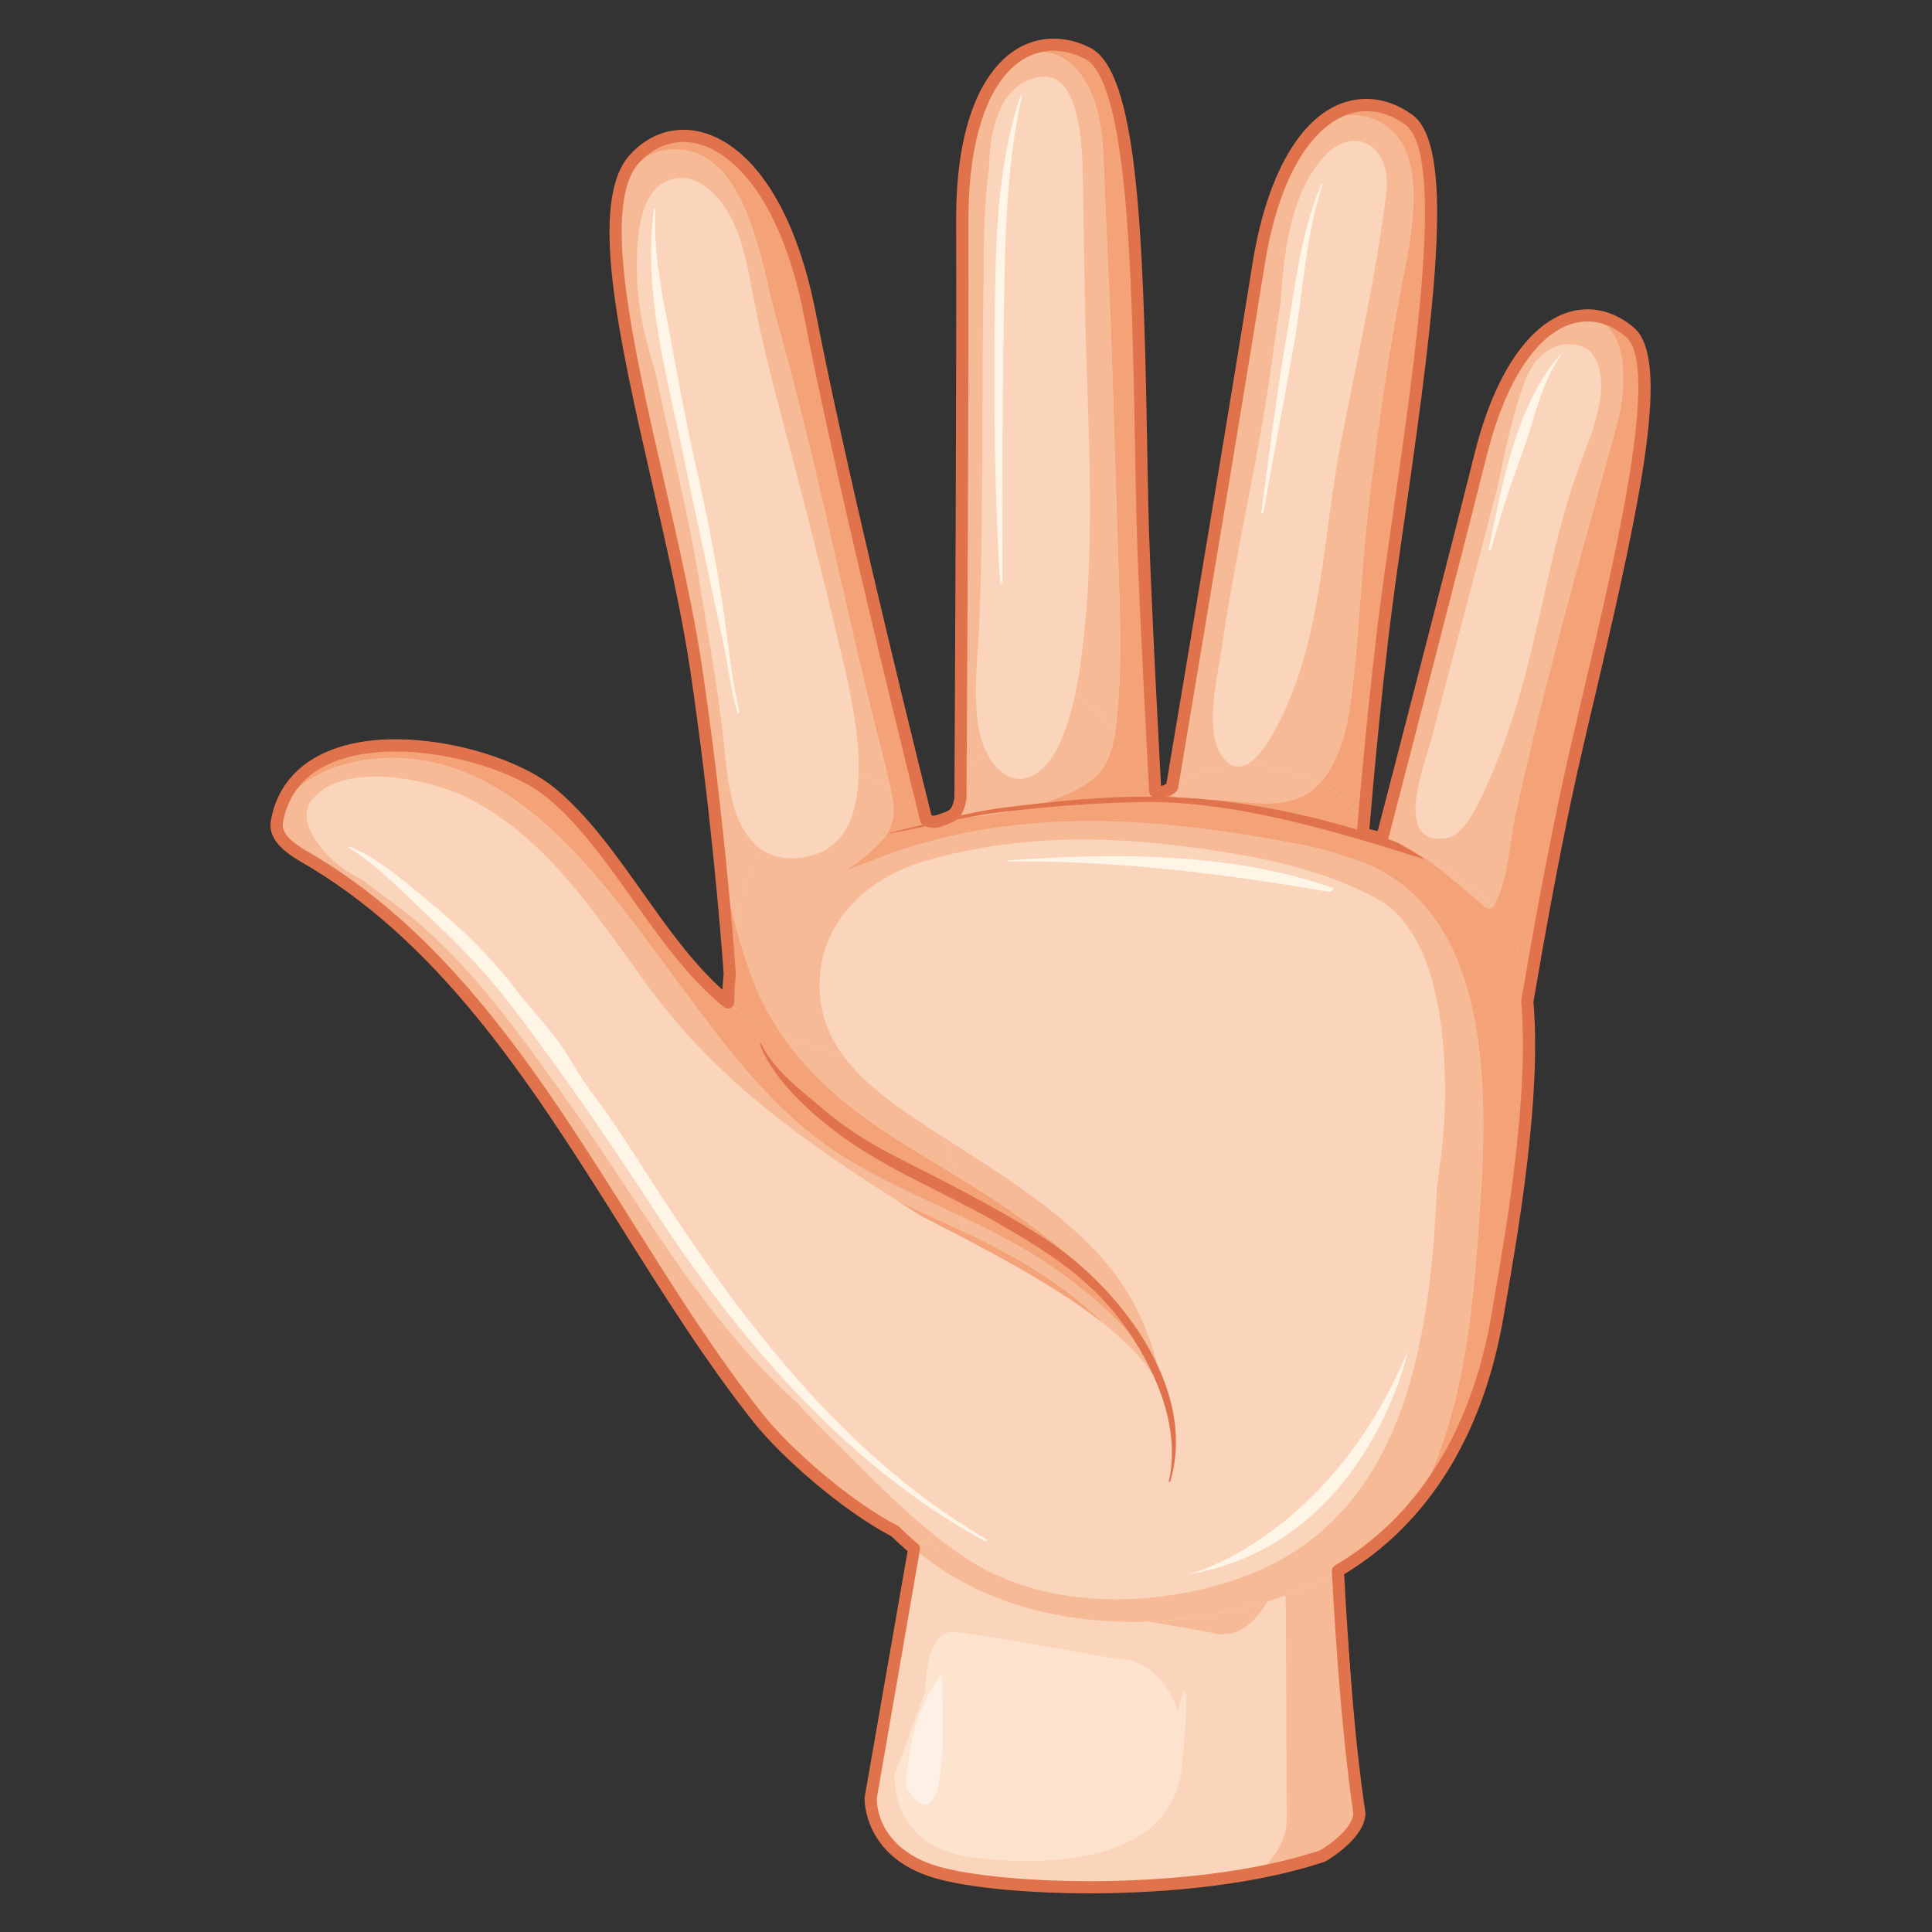 <svg width="50" height="50" viewBox="0 0 50 50" fill="none" xmlns="http://www.w3.org/2000/svg">
<rect x="0" y="0" width="50" height="50" fill="#333333" stroke="none"/>
<path d="M23.718 39.1L22.533 46.53C22.533 46.53 22.453 48.031 24.429 48.506C26.406 48.98 31.147 49.059 34.231 48.031C34.231 48.031 35.178 47.478 35.178 46.926C35.178 46.926 34.705 38.863 34.468 38.943C34.231 39.021 23.718 39.1 23.718 39.1Z" fill="#F1C9B2"/>
<path d="M23.718 39.1L22.533 46.53C22.533 46.53 22.453 48.031 24.429 48.506C26.406 48.98 31.147 49.059 34.231 48.031C34.231 48.031 35.178 47.478 35.178 46.926C35.178 46.926 34.705 38.863 34.468 38.943C34.231 39.021 23.718 39.1 23.718 39.1Z" fill="#FBD5BB"/>
<path d="M32.599 48.449C32.972 48.08 33.31 47.628 33.304 47.04C33.276 43.703 33.294 42.029 33.267 41.293C33.801 41.098 34.286 40.863 34.723 40.597C34.944 42.935 35.178 46.927 35.178 46.927C35.178 47.479 34.23 48.032 34.23 48.032C33.725 48.2 33.174 48.337 32.599 48.449ZM31.654 42.295C31.584 42.295 31.509 42.289 31.433 42.272C30.869 42.155 30.302 42.075 29.743 41.965C30.75 41.928 31.423 41.769 31.438 41.765C31.922 41.686 32.374 41.581 32.798 41.45C32.777 41.483 32.759 41.515 32.737 41.547C32.498 41.921 32.153 42.295 31.654 42.295Z" fill="#F7BA97"/>
<path d="M24.666 42.229C23.926 42.259 23.949 43.761 23.949 43.761L23.156 45.928C23.156 45.928 23.005 47.665 24.953 48.035C24.953 48.035 25.67 48.163 26.591 48.163C28.184 48.156 30.389 47.778 30.585 45.717C30.736 44.177 30.721 43.776 30.668 43.776C30.601 43.776 30.48 44.29 30.48 44.29C30.48 44.29 30.117 42.923 28.849 42.923C28.849 42.923 25.549 42.334 24.764 42.236C24.749 42.236 24.727 42.229 24.711 42.229H24.666ZM23.451 46.238C23.503 44.237 24.372 43.316 24.372 43.316C24.515 46.072 24.236 46.706 23.949 46.706C23.7 46.706 23.451 46.238 23.451 46.238Z" fill="url(#paint0_linear_219_1756)"/>
<path d="M24.369 43.317C24.35 43.345 23.505 44.267 23.449 46.238C23.449 46.238 23.702 46.703 23.946 46.703C24.234 46.709 24.512 46.074 24.369 43.317Z" fill="url(#paint1_linear_219_1756)"/>
<path d="M20.967 8.17C20.078 3.586 17.671 2.752 16.425 4.106C14.902 5.759 17.311 12.539 18.017 17.314C18.682 21.798 18.914 25.639 18.914 25.639L24.439 23.084C24.439 23.084 22.015 13.567 20.967 8.17Z" fill="#FBD5BB"/>
<path d="M30.069 23.464C30.069 23.464 29.802 19.149 29.61 14.627C29.417 10.106 29.688 2.143 28.137 1.372C26.585 0.601 24.892 1.824 24.904 5.712C24.919 10.562 24.847 21.921 24.847 21.921L30.069 23.464Z" fill="#FBD5BB"/>
<path d="M36.454 3.094C35.047 2.085 33.179 3.022 32.568 6.86C31.806 11.649 29.916 22.85 29.916 22.85L35.01 25.191C35.01 25.191 35.25 20.908 35.785 16.414C36.319 11.921 37.861 4.103 36.454 3.094Z" fill="#FBD5BB"/>
<path d="M42.185 8.601C40.98 7.567 39.196 8.27 38.327 11.73C37.245 16.05 34.614 26.139 34.614 26.139L39.084 28.688C39.084 28.688 39.649 24.793 40.499 20.727C41.35 16.661 43.391 9.637 42.185 8.601Z" fill="#FBD5BB"/>
<path d="M38.909 23.82C37.531 21.98 35.273 21.582 35.273 21.582C35.151 20.721 34.313 20.122 32.875 19.847C31.442 19.572 30.373 20.344 30.373 20.344C29.32 21.239 29.067 18.032 27.541 17.97C26.651 17.932 25.612 19.158 24.901 20.186C24.894 20.317 24.894 20.445 24.874 20.574C24.788 21.146 24.639 21.11 24.327 21.233C23.879 21.407 23.714 20.897 23.457 20.659C23.161 20.384 22.658 20.159 22.243 20.105C21.066 19.956 19.103 21.043 18.848 25.71C18.592 30.377 19.583 35.584 22.866 39.309C26.149 43.035 31.436 41.765 31.436 41.765C37.016 40.854 38.357 36.359 38.751 34.068C39.144 31.779 40.288 25.66 38.909 23.82Z" fill="#FBD5BB"/>
<path d="M24.24 29.165C24.134 28.98 24.01 28.804 23.867 28.638C22.764 27.339 20.96 27.223 19.546 26.428C17.313 25.175 16.188 22.095 14.245 20.51C12.622 19.184 7.686 18.334 7.165 21.259C7.076 21.766 7.747 22.09 8.096 22.3C13.409 25.506 15.889 31.994 19.624 36.704C20.621 37.96 23.41 40.285 24.682 40.023C26.584 39.63 24.9 34.913 24.931 33.491C24.959 32.072 24.978 30.431 24.24 29.165Z" fill="#FBD5BB"/>
<path d="M18.34 19.687C18.34 19.685 18.34 19.682 18.338 19.68C18.34 19.682 18.34 19.685 18.34 19.687ZM18.338 19.68V19.67V19.68ZM18.338 19.67C18.245 18.918 18.139 18.126 18.018 17.313C17.474 13.648 15.93 8.802 15.93 6C15.93 8.802 17.474 13.648 18.018 17.313C18.139 18.126 18.245 18.918 18.338 19.67Z" fill="#FDE3D7"/>
<path d="M19.043 23.985C18.896 23.431 18.771 22.869 18.633 22.31C18.555 21.528 18.458 20.639 18.341 19.687C18.341 19.686 18.339 19.682 18.339 19.68V19.67H18.337C18.244 18.918 18.139 18.126 18.019 17.313C17.475 13.648 15.931 8.802 15.931 6C15.931 5.175 16.063 4.528 16.395 4.139C16.243 4.318 16.133 4.557 16.058 4.839C16.31 4.347 16.676 3.971 17.182 3.891C17.284 3.875 17.382 3.868 17.477 3.868C19.341 3.868 19.709 6.889 20.079 8.192C21.028 11.529 21.704 14.918 22.525 18.282C22.695 18.977 22.891 19.67 23.04 20.37C22.787 20.235 22.5 20.138 22.244 20.105C22.237 20.105 22.229 20.104 22.221 20.104C22.271 18.839 21.869 17.335 21.694 16.587C21.23 14.627 20.73 12.677 20.213 10.731C19.937 9.691 19.683 8.665 19.484 7.606C19.329 6.794 19.145 5.749 18.562 5.111C18.297 4.821 17.978 4.604 17.631 4.604C17.518 4.604 17.402 4.626 17.284 4.677C17.259 4.681 17.234 4.694 17.209 4.711C17.192 4.721 17.176 4.726 17.157 4.737C16.502 5.126 16.478 6.333 16.483 6.985C16.489 7.901 16.693 8.787 16.969 9.659C17.338 11.449 17.802 13.21 18.095 15.022C18.288 16.209 18.508 17.401 18.659 18.595C18.742 19.248 18.778 19.902 18.912 20.551C19.033 21.153 19.277 21.665 19.67 21.956C19.412 22.488 19.194 23.157 19.043 23.985Z" fill="#F7BA97"/>
<path d="M35.783 21.645C36.076 20.518 36.397 19.273 36.719 18.027C36.397 19.273 36.076 20.518 35.783 21.645ZM24.74 21.01H24.736C24.787 20.941 24.823 20.839 24.855 20.684C24.862 19.364 24.876 17.131 24.886 14.706C24.876 17.136 24.862 19.375 24.855 20.694C24.825 20.846 24.788 20.945 24.74 21.01ZM29.91 20.482C29.907 20.48 29.902 20.48 29.898 20.479C29.902 20.48 29.907 20.48 29.91 20.482ZM30.168 20.471C30.168 20.471 30.168 20.47 30.166 20.47C30.22 20.45 30.274 20.417 30.332 20.373C30.34 20.326 30.349 20.279 30.357 20.23C30.349 20.279 30.34 20.328 30.332 20.377C30.276 20.419 30.22 20.451 30.168 20.471ZM24.886 14.694V14.692V14.694Z" fill="#FDE3D7"/>
<path d="M24.855 20.694C24.863 19.375 24.874 17.136 24.885 14.707V14.693C24.899 11.474 24.91 7.919 24.905 5.711C24.905 5.699 24.903 5.687 24.903 5.673C24.903 2.541 26.016 1.154 27.262 1.154C27.513 1.154 27.768 1.21 28.021 1.318C27.77 1.21 27.517 1.156 27.269 1.156C26.902 1.156 26.546 1.276 26.226 1.525C26.449 1.415 26.69 1.35 26.929 1.35C27.223 1.35 27.517 1.45 27.765 1.694C28.488 2.399 28.548 3.539 28.578 4.489C28.634 6.193 28.738 7.895 28.788 9.6C28.847 11.639 28.92 13.678 28.979 15.717C29.008 16.719 29.001 17.715 28.893 18.714C28.881 18.812 28.867 18.916 28.85 19.019C28.578 18.569 28.254 18.155 27.815 18.016C27.929 17.505 27.995 16.979 28.05 16.476C28.305 14.107 28.195 11.659 28.114 9.284C28.06 7.68 28.055 6.085 28.021 4.483C28.007 3.914 27.977 1.984 27.023 1.984C26.974 1.984 26.922 1.989 26.868 1.999C25.872 2.199 25.617 3.324 25.593 4.373C25.435 5.502 25.467 6.756 25.458 7.158C25.396 10.18 25.462 13.207 25.342 16.227C25.308 17.092 25.1 18.484 25.492 19.395C25.279 19.656 25.079 19.927 24.901 20.185C24.894 20.316 24.894 20.445 24.874 20.574C24.868 20.617 24.861 20.657 24.855 20.694ZM29.898 20.479C29.872 20.005 29.843 19.488 29.814 18.943C29.843 19.488 29.872 20.005 29.898 20.479ZM28.024 1.32C28.024 1.32 28.022 1.32 28.022 1.318C28.022 1.32 28.024 1.32 28.024 1.32Z" fill="#F7BA97"/>
<path d="M30.332 20.378C30.341 20.328 30.349 20.279 30.358 20.23C30.962 16.623 32.039 10.192 32.568 6.86C33.029 3.96 34.208 2.718 35.363 2.718C35.71 2.718 36.056 2.83 36.377 3.042C36.056 2.831 35.714 2.719 35.368 2.719C34.96 2.719 34.549 2.875 34.166 3.204C34.432 3.063 34.718 2.981 35.009 2.981C35.277 2.981 35.547 3.051 35.807 3.215C37.001 3.966 36.52 6.136 36.306 7.23C35.905 9.279 35.617 11.365 35.387 13.441C35.236 14.798 35.189 16.166 35.034 17.523C34.935 18.407 34.816 19.467 34.235 20.185C34.215 20.21 34.193 20.236 34.173 20.259C33.819 20.083 33.386 19.944 32.877 19.847C32.66 19.805 32.452 19.788 32.255 19.788C32.833 19.506 33.358 18.144 33.47 17.855C34.24 15.85 34.291 13.542 34.703 11.444C35.121 9.303 35.607 7.171 35.876 5.004C35.979 4.181 35.578 3.647 35.059 3.647C34.765 3.647 34.433 3.818 34.136 4.204C33.383 5.175 33.229 6.532 33.143 7.812C32.997 8.717 32.889 9.629 32.745 10.506C32.405 12.598 31.917 14.659 31.623 16.759C31.517 17.507 31.094 19.097 31.741 19.702C31.792 19.751 31.845 19.785 31.897 19.807C30.983 19.905 30.375 20.344 30.375 20.344C30.359 20.356 30.346 20.367 30.332 20.378ZM36.38 3.044L36.379 3.042L36.38 3.044Z" fill="#F7BA97"/>
<path d="M38.633 23.482C37.97 22.741 37.173 22.274 36.521 21.987C36.289 21.855 36.045 21.738 35.782 21.647C36.075 20.519 36.397 19.274 36.718 18.028C37.327 15.674 37.931 13.316 38.329 11.732C38.957 9.224 40.066 8.164 41.089 8.164C41.465 8.164 41.831 8.308 42.156 8.577C41.845 8.32 41.498 8.179 41.137 8.167C42.241 8.489 42.072 10.175 41.84 11.021C41.235 13.219 40.612 15.415 40.049 17.621C39.757 18.771 39.472 19.928 39.22 21.087C39.054 21.85 39.044 22.741 38.672 23.436C38.661 23.455 38.647 23.471 38.633 23.482ZM40.595 8.908C40.508 8.908 40.423 8.919 40.348 8.941C39.774 9.117 39.536 9.617 39.36 10.157C39.12 10.899 38.946 11.664 38.794 12.44C38.757 12.592 38.722 12.74 38.685 12.88C38.145 14.965 37.584 17.046 37.044 19.132C36.908 19.66 36.082 21.706 37.249 21.706C37.301 21.706 37.357 21.703 37.418 21.694C37.871 21.629 38.206 20.911 38.37 20.564C38.825 19.599 39.167 18.6 39.445 17.571C39.934 15.75 40.217 13.874 40.861 12.098C41.142 11.322 41.761 9.979 41.228 9.192C41.1 8.999 40.839 8.908 40.595 8.908ZM42.158 8.579H42.158V8.578H42.158V8.579Z" fill="#F7BA97"/>
<path d="M29.317 41.973C27.574 41.973 25.09 41.569 23.174 39.638C23.656 39.888 24.107 40.044 24.469 40.044C24.508 40.044 24.547 40.043 24.584 40.037C24.747 40.158 24.912 40.271 25.082 40.379C26.19 41.089 27.536 41.391 28.885 41.391C29.955 41.391 31.028 41.201 31.984 40.877C36.311 39.409 37.008 34.858 37.191 30.69C37.225 30.438 37.258 30.187 37.294 29.935C37.446 28.831 37.718 24.396 35.64 23.262C34.062 22.399 32.184 22.093 30.431 21.878C29.64 21.781 28.841 21.727 28.044 21.727C26.643 21.727 25.245 21.895 23.898 22.295C22.601 22.68 21.429 23.654 21.241 25.063C21.118 25.983 21.377 26.724 21.849 27.354C21.306 27.148 20.742 26.973 20.207 26.747C19.98 26.416 19.784 26.062 19.619 25.688C19.375 25.134 19.196 24.563 19.042 23.985C19.192 23.157 19.411 22.488 19.668 21.956C19.892 22.12 20.161 22.213 20.486 22.213C20.627 22.213 20.778 22.196 20.938 22.159C21.863 21.946 22.181 21.099 22.22 20.103C22.227 20.103 22.235 20.105 22.242 20.105C22.498 20.139 22.786 20.235 23.038 20.371C23.062 20.477 23.084 20.585 23.104 20.694C23.167 21.021 23.103 21.431 22.877 21.688C22.587 22.023 22.246 22.284 21.899 22.535C22.185 22.418 22.474 22.311 22.752 22.201C24.393 21.559 26.208 21.275 27.967 21.253C28.044 21.253 28.122 21.251 28.2 21.251C29.984 21.251 31.776 21.5 33.525 21.832C33.949 21.912 34.386 22.012 34.8 22.162C38.562 23.2 38.524 27.982 38.307 31.183C38.155 33.438 37.984 35.772 37.135 37.888C36.94 38.373 36.692 38.81 36.407 39.213C37.806 37.687 38.4 35.826 38.672 34.488C38.309 36.273 37.377 38.988 34.722 40.596C34.285 40.862 33.801 41.096 33.267 41.292C33.114 41.348 32.956 41.4 32.795 41.45C32.374 41.58 31.922 41.685 31.437 41.765C31.42 41.768 30.557 41.973 29.317 41.973ZM38.541 23.512C38.499 23.512 38.456 23.495 38.422 23.468C37.795 22.938 37.212 22.384 36.521 21.986C37.173 22.273 37.968 22.74 38.632 23.481C38.605 23.502 38.572 23.512 38.541 23.512ZM25.228 21.126C25.036 21.126 24.876 21.085 24.738 21.011C24.786 20.945 24.823 20.846 24.854 20.694C24.861 20.657 24.869 20.618 24.876 20.574C24.894 20.445 24.896 20.317 24.901 20.186C25.08 19.927 25.28 19.656 25.493 19.395C25.556 19.543 25.636 19.678 25.734 19.797C25.949 20.052 26.172 20.159 26.388 20.159C26.787 20.159 27.156 19.79 27.372 19.348C27.574 18.933 27.714 18.481 27.815 18.017C28.256 18.156 28.577 18.569 28.85 19.019C28.782 19.431 28.646 19.856 28.323 20.129C27.602 20.733 26.355 20.979 25.438 21.11C25.364 21.121 25.294 21.126 25.228 21.126ZM32.768 20.79C32.514 20.79 32.254 20.767 31.991 20.742C31.73 20.718 31.468 20.693 31.213 20.693C31.154 20.693 31.097 20.694 31.038 20.697C30.992 20.699 30.946 20.701 30.904 20.701C30.557 20.701 30.321 20.623 30.167 20.472C30.22 20.452 30.273 20.42 30.331 20.378C30.346 20.366 30.358 20.355 30.372 20.344C30.372 20.344 30.98 19.905 31.895 19.807C31.947 19.829 31.998 19.839 32.05 19.839C32.118 19.839 32.187 19.82 32.255 19.788C32.451 19.788 32.66 19.805 32.876 19.847C33.384 19.944 33.818 20.083 34.17 20.258C33.784 20.686 33.294 20.79 32.768 20.79Z" fill="#F7BA97"/>
<path d="M30.08 35.95C29.718 35.312 29.198 34.77 28.608 34.292C27.882 33.569 27.021 32.968 26.124 32.474C25.731 32.257 25.328 32.059 24.922 31.869C24.915 31.744 24.906 31.619 24.895 31.493C25.69 31.869 26.473 32.266 27.198 32.763C28.009 33.32 28.739 33.925 29.34 34.639C28.435 32.795 26.558 31.551 24.729 30.425C24.644 30.068 24.527 29.724 24.366 29.398C25.731 30.284 27.125 31.115 28.275 32.291C29.326 33.366 29.859 34.609 30.08 35.95Z" fill="#F7BA97"/>
<path d="M24.469 40.044C24.107 40.044 23.656 39.888 23.173 39.638C23.173 39.636 23.171 39.636 23.171 39.636C21.861 38.954 20.313 37.574 19.624 36.705C15.887 31.995 13.408 25.506 8.096 22.301C7.767 22.103 7.157 21.806 7.157 21.351C7.157 21.321 7.159 21.29 7.166 21.258C7.421 19.815 8.758 19.292 10.238 19.292C11.755 19.292 13.425 19.84 14.246 20.511C14.37 20.611 14.491 20.719 14.608 20.833C14.491 20.719 14.37 20.611 14.246 20.511C13.425 19.84 11.757 19.292 10.241 19.292C8.777 19.292 7.454 19.803 7.177 21.212C7.234 21.029 7.327 20.846 7.463 20.67C8.057 19.9 9.215 19.613 10.158 19.613C10.202 19.613 10.246 19.613 10.29 19.615C13.523 19.71 15.724 22.97 17.462 25.31C18.675 26.946 19.93 28.704 21.663 29.831C22.683 30.495 23.8 30.976 24.894 31.494C24.906 31.62 24.914 31.745 24.921 31.87C24.359 31.606 23.79 31.353 23.231 31.083C23.297 31.125 23.363 31.168 23.431 31.209C20.938 29.63 18.648 28.047 16.867 25.65C15.489 23.798 14.207 21.685 12.065 20.63C11.527 20.366 10.58 20.098 9.713 20.098C9.041 20.098 8.417 20.259 8.072 20.706C7.671 21.222 8.24 21.918 8.612 22.259C8.851 22.475 9.126 22.645 9.412 22.794C9.672 23.006 9.941 23.197 10.172 23.366C11.965 24.672 13.276 26.526 14.559 28.311C16.507 31.025 18.114 34.046 20.61 36.285C20.903 36.607 21.206 36.92 21.519 37.224C22.501 38.182 23.468 39.223 24.584 40.039C24.546 40.043 24.508 40.044 24.469 40.044ZM24.728 30.426C24.067 30.018 23.414 29.626 22.815 29.228C21.809 28.56 20.884 27.745 20.207 26.747C20.741 26.973 21.305 27.147 21.849 27.356C22.22 27.85 22.723 28.277 23.274 28.666C23.632 28.92 23.998 29.163 24.366 29.399C24.526 29.724 24.643 30.068 24.728 30.426Z" fill="#F7BA97"/>
<path d="M38.672 34.489C38.703 34.342 38.728 34.203 38.75 34.069C38.786 33.864 38.828 33.629 38.872 33.368C38.828 33.629 38.786 33.864 38.75 34.069C38.728 34.203 38.703 34.342 38.672 34.489ZM35.766 21.707L35.782 21.646L35.766 21.707ZM24.326 21.233C24.515 21.159 24.643 21.139 24.734 21.01H24.736C24.65 21.133 24.532 21.157 24.36 21.22C24.348 21.225 24.338 21.229 24.326 21.233ZM30.017 20.498C29.981 20.498 29.945 20.494 29.909 20.483C29.944 20.494 29.976 20.497 30.009 20.497C30.061 20.497 30.111 20.489 30.163 20.468C30.163 20.468 30.165 20.469 30.165 20.471C30.114 20.49 30.065 20.498 30.017 20.498ZM42.184 8.601C42.176 8.594 42.168 8.585 42.157 8.579C42.168 8.585 42.176 8.594 42.184 8.601ZM42.157 8.577H42.156H42.157ZM16.395 4.139C16.404 4.127 16.415 4.116 16.425 4.105C16.415 4.116 16.404 4.127 16.395 4.139ZM36.454 3.094C36.429 3.077 36.405 3.06 36.381 3.045C36.405 3.06 36.429 3.077 36.454 3.094ZM36.378 3.043C36.378 3.041 36.376 3.041 36.376 3.041C36.376 3.041 36.378 3.041 36.378 3.043ZM28.136 1.371C28.099 1.353 28.062 1.336 28.025 1.321C28.062 1.336 28.099 1.353 28.136 1.371ZM28.023 1.319H28.021H28.023Z" fill="#FDE3D7"/>
<path d="M38.672 34.489C38.703 34.341 38.728 34.203 38.75 34.069C38.786 33.864 38.828 33.629 38.872 33.368C38.828 33.629 38.786 33.864 38.75 34.069C38.728 34.203 38.703 34.341 38.672 34.489ZM39.526 25.92C39.554 25.747 39.585 25.568 39.617 25.384C39.585 25.568 39.554 25.747 39.526 25.92ZM24.153 21.269C24.086 21.269 24.027 21.25 23.972 21.221C23.972 21.219 23.972 21.218 23.971 21.215C24.028 21.246 24.09 21.267 24.16 21.267C24.209 21.267 24.263 21.257 24.321 21.235C24.26 21.259 24.204 21.269 24.153 21.269Z" fill="#FAC8B0"/>
<path d="M23.973 21.222C23.765 21.11 23.633 20.822 23.458 20.659C23.343 20.553 23.199 20.455 23.04 20.37C22.89 19.671 22.694 18.978 22.525 18.282C21.702 14.918 21.028 11.529 20.079 8.193C19.709 6.889 19.34 3.867 17.476 3.867C17.382 3.867 17.284 3.875 17.181 3.892C16.676 3.972 16.31 4.347 16.058 4.841C16.133 4.558 16.241 4.319 16.395 4.139C16.405 4.128 16.414 4.117 16.425 4.106C16.776 3.725 17.218 3.518 17.692 3.518C18.904 3.518 20.327 4.876 20.967 8.171C21.727 12.086 23.212 18.172 23.971 21.215C23.971 21.219 23.973 21.221 23.973 21.222Z" fill="#F4A278"/>
<path d="M39.847 24.081C40.037 23.034 40.257 21.888 40.499 20.727C41.163 17.549 42.557 12.563 42.557 10.043C42.557 12.563 41.163 17.549 40.499 20.727C40.257 21.888 40.037 23.034 39.847 24.081ZM35.766 21.707L35.781 21.646L35.766 21.707ZM24.359 21.221C24.53 21.157 24.649 21.133 24.735 21.011C24.737 21.011 24.739 21.011 24.739 21.013C24.652 21.135 24.532 21.157 24.359 21.221ZM30.019 20.501C29.976 20.501 29.936 20.494 29.897 20.48V20.479C29.9 20.48 29.905 20.48 29.908 20.482C29.944 20.493 29.981 20.499 30.017 20.499C30.064 20.499 30.113 20.489 30.165 20.471C30.165 20.471 30.165 20.472 30.167 20.472C30.115 20.493 30.066 20.501 30.019 20.501ZM35.448 19.568C35.448 19.566 35.448 19.566 35.449 19.566C35.448 19.566 35.448 19.566 35.448 19.568ZM35.449 19.558C35.502 19.011 35.557 18.443 35.62 17.865C35.557 18.443 35.502 19.011 35.449 19.558ZM29.816 18.943C29.746 17.631 29.673 16.141 29.609 14.628C29.673 16.141 29.746 17.631 29.816 18.943ZM35.62 17.865C35.62 17.861 35.62 17.858 35.622 17.855C35.62 17.858 35.62 17.861 35.62 17.865ZM35.622 17.853V17.847V17.853ZM35.624 17.84V17.833V17.84ZM35.624 17.833C35.624 17.831 35.624 17.827 35.626 17.826C35.624 17.827 35.624 17.831 35.624 17.833ZM35.626 17.819V17.817V17.819ZM35.628 17.807V17.805V17.807ZM35.781 16.435C35.781 16.434 35.781 16.431 35.783 16.429C35.781 16.431 35.781 16.434 35.781 16.435ZM35.783 16.424C35.783 16.422 35.783 16.418 35.785 16.415C36.159 13.262 37.029 8.472 37.031 5.547C37.029 8.472 36.159 13.262 35.785 16.415C35.783 16.418 35.783 16.422 35.783 16.424Z" fill="#FAC8B0"/>
<path d="M29.897 20.48C29.52 20.353 29.233 19.649 28.85 19.019C28.867 18.916 28.881 18.812 28.893 18.714C29.001 17.715 29.008 16.719 28.979 15.717C28.92 13.678 28.847 11.639 28.788 9.6C28.738 7.895 28.634 6.193 28.578 4.488C28.547 3.539 28.488 2.399 27.765 1.694C27.516 1.45 27.223 1.35 26.929 1.35C26.69 1.35 26.449 1.415 26.226 1.525C26.546 1.276 26.902 1.154 27.269 1.154C27.516 1.154 27.77 1.21 28.021 1.318H28.022L28.024 1.32C28.061 1.335 28.099 1.354 28.138 1.372C29.687 2.143 29.416 10.107 29.609 14.628C29.673 16.141 29.746 17.63 29.814 18.943C29.843 19.488 29.872 20.005 29.897 20.479V20.48Z" fill="#F4A278"/>
<path d="M35.271 21.563C35.187 21.014 34.81 20.574 34.172 20.257C34.192 20.234 34.214 20.21 34.235 20.183C34.816 19.465 34.934 18.405 35.034 17.521C35.188 16.165 35.235 14.798 35.386 13.44C35.617 11.364 35.904 9.28 36.306 7.229C36.519 6.135 37 3.964 35.806 3.214C35.547 3.051 35.276 2.98 35.008 2.98C34.719 2.98 34.431 3.063 34.165 3.202C34.548 2.873 34.96 2.718 35.367 2.718C35.713 2.718 36.056 2.829 36.377 3.041H36.379C36.379 3.042 36.38 3.042 36.38 3.042C36.406 3.06 36.43 3.076 36.453 3.094C36.875 3.395 37.03 4.3 37.03 5.546C37.03 8.472 36.158 13.26 35.784 16.415V16.424C35.782 16.425 35.782 16.425 35.782 16.427V16.434C35.782 16.437 35.781 16.439 35.781 16.441C35.727 16.9 35.676 17.355 35.627 17.806V17.815C35.627 17.817 35.627 17.817 35.625 17.819V17.833C35.624 17.835 35.624 17.838 35.624 17.84V17.848C35.624 17.849 35.622 17.849 35.622 17.851V17.865C35.559 18.444 35.501 19.011 35.451 19.558C35.449 19.56 35.449 19.563 35.449 19.565V19.567C35.381 20.273 35.322 20.945 35.271 21.563Z" fill="#F4A278"/>
<path d="M39.525 25.92C39.447 25.033 39.259 24.287 38.909 23.82C38.82 23.702 38.728 23.588 38.633 23.482C38.648 23.47 38.66 23.455 38.67 23.436C39.044 22.74 39.053 21.849 39.218 21.087C39.473 19.928 39.755 18.77 40.048 17.621C40.612 15.414 41.233 13.218 41.838 11.021C42.072 10.175 42.24 8.488 41.137 8.167C41.496 8.179 41.845 8.319 42.157 8.577V8.578H42.159C42.166 8.585 42.175 8.593 42.186 8.6C42.448 8.827 42.556 9.339 42.556 10.041C42.556 12.563 41.165 17.549 40.499 20.727C40.257 21.888 40.037 23.034 39.847 24.081C39.764 24.537 39.688 24.974 39.617 25.383C39.585 25.568 39.554 25.747 39.525 25.92ZM36.521 21.987C36.234 21.861 35.973 21.769 35.766 21.707C35.771 21.687 35.776 21.666 35.783 21.646C36.043 21.738 36.289 21.854 36.521 21.987Z" fill="#F4A278"/>
<path d="M36.408 39.213C36.692 38.81 36.941 38.373 37.135 37.889C37.984 35.772 38.155 33.437 38.308 31.183C38.525 27.983 38.562 23.199 34.801 22.162C34.386 22.01 33.949 21.91 33.526 21.831C31.776 21.5 29.985 21.251 28.2 21.251C28.122 21.251 28.044 21.251 27.968 21.253C26.209 21.275 24.392 21.559 22.753 22.201C22.475 22.311 22.186 22.418 21.899 22.535C22.247 22.285 22.588 22.022 22.878 21.688C23.103 21.429 23.166 21.021 23.105 20.694C23.084 20.585 23.062 20.477 23.038 20.369C23.198 20.454 23.344 20.554 23.458 20.659C23.633 20.821 23.766 21.109 23.973 21.221C24.028 21.25 24.087 21.268 24.153 21.268C24.204 21.268 24.26 21.258 24.32 21.235H24.322C24.324 21.233 24.326 21.233 24.327 21.233C24.338 21.228 24.349 21.224 24.36 21.219C24.532 21.155 24.653 21.134 24.739 21.011C24.876 21.086 25.037 21.126 25.228 21.126C25.294 21.126 25.364 21.121 25.439 21.111C26.356 20.977 27.603 20.733 28.324 20.127C28.647 19.856 28.783 19.431 28.85 19.02C29.233 19.649 29.521 20.352 29.897 20.481C29.936 20.494 29.977 20.501 30.019 20.501C30.067 20.501 30.115 20.491 30.168 20.472C30.322 20.622 30.557 20.701 30.903 20.701C30.947 20.701 30.991 20.699 31.038 20.698C31.097 20.694 31.155 20.692 31.215 20.692C31.468 20.692 31.731 20.717 31.992 20.742C32.254 20.767 32.514 20.791 32.769 20.791C33.294 20.791 33.785 20.686 34.171 20.258C34.809 20.574 35.187 21.016 35.272 21.563C35.27 21.564 35.27 21.568 35.27 21.57L35.273 21.582C35.275 21.582 35.466 21.617 35.766 21.707C35.972 21.77 36.232 21.861 36.52 21.986C37.212 22.384 37.793 22.936 38.423 23.466C38.458 23.495 38.499 23.51 38.541 23.51C38.574 23.51 38.606 23.502 38.631 23.481C38.727 23.588 38.821 23.702 38.909 23.82C39.26 24.288 39.448 25.033 39.526 25.92V25.922C39.555 26.274 39.569 26.65 39.569 27.038C39.569 29.178 39.152 31.75 38.871 33.367C38.828 33.628 38.787 33.864 38.752 34.069C38.727 34.203 38.702 34.341 38.672 34.489C38.4 35.826 37.807 37.687 36.408 39.213Z" fill="#F4A278"/>
<path d="M18.884 25.196C18.844 24.649 18.765 23.624 18.633 22.308L18.633 22.31C18.649 22.465 18.664 22.616 18.677 22.762C18.784 23.861 18.85 24.715 18.884 25.196Z" fill="#FDE3D7"/>
<path d="M18.836 25.945C17.184 24.613 16.136 22.293 14.618 20.84C16.136 22.293 17.184 24.608 18.836 25.94V25.945ZM18.849 25.717V25.71V25.717ZM18.884 25.197C18.85 24.714 18.784 23.86 18.679 22.762C18.784 23.859 18.85 24.713 18.884 25.195V25.197Z" fill="#FAC8B0"/>
<path d="M18.884 25.196C18.849 24.714 18.784 23.86 18.677 22.763C18.663 22.615 18.648 22.465 18.632 22.311C18.77 22.87 18.895 23.43 19.042 23.985C18.975 24.356 18.921 24.759 18.884 25.196Z" fill="#F4A278"/>
<path d="M20.207 26.748C19.98 26.653 19.758 26.548 19.545 26.43C19.296 26.289 19.061 26.127 18.835 25.945V25.941C18.837 25.942 18.839 25.942 18.839 25.944C18.842 25.867 18.844 25.791 18.847 25.717V25.71C18.857 25.535 18.869 25.368 18.884 25.202V25.195C18.922 24.758 18.976 24.355 19.043 23.984C19.198 24.564 19.378 25.134 19.619 25.688C19.784 26.063 19.982 26.416 20.207 26.748Z" fill="#F4A278"/>
<path d="M29.34 34.64C28.738 33.925 28.009 33.323 27.198 32.764C26.473 32.266 25.69 31.869 24.896 31.493C24.864 31.132 24.812 30.772 24.729 30.425C26.558 31.551 28.436 32.796 29.34 34.64Z" fill="#F4A278"/>
<path d="M24.895 31.494C23.8 30.976 22.682 30.495 21.665 29.832C19.93 28.704 18.677 26.946 17.463 25.312C15.723 22.97 13.524 19.71 10.292 19.615C10.248 19.615 10.204 19.614 10.159 19.614C9.214 19.614 8.058 19.901 7.464 20.67C7.327 20.848 7.235 21.03 7.178 21.212C7.455 19.803 8.776 19.292 10.241 19.292C11.757 19.292 13.424 19.841 14.246 20.511C14.371 20.613 14.491 20.72 14.61 20.833L14.611 20.835L14.613 20.836C14.615 20.838 14.617 20.84 14.617 20.84H14.618C16.134 22.294 17.182 24.613 18.836 25.945C19.06 26.127 19.295 26.291 19.546 26.429C19.758 26.55 19.98 26.653 20.206 26.75C20.884 27.745 21.81 28.562 22.816 29.229C23.413 29.628 24.069 30.02 24.729 30.426C24.812 30.773 24.863 31.132 24.895 31.494Z" fill="#F4A278"/>
<path d="M28.611 34.296C28.029 33.824 27.378 33.413 26.749 33.037C26.16 32.684 25.548 32.355 24.929 32.033C25.548 32.355 26.16 32.684 26.749 33.037C27.377 33.412 28.027 33.822 28.608 34.293L28.611 34.296Z" fill="#F7BA97"/>
<path d="M24.929 32.033C24.574 31.846 24.215 31.664 23.858 31.479C23.722 31.392 23.586 31.308 23.453 31.224C23.445 31.218 23.439 31.215 23.431 31.21C23.439 31.215 23.445 31.218 23.453 31.224C23.586 31.308 23.722 31.392 23.858 31.479C24.215 31.664 24.574 31.846 24.929 32.033Z" fill="#F7BA97"/>
<path d="M28.608 34.294C28.026 33.821 27.378 33.413 26.749 33.037C26.158 32.683 25.547 32.355 24.928 32.033C24.926 31.979 24.924 31.924 24.922 31.87C25.328 32.06 25.729 32.258 26.123 32.475C27.021 32.969 27.882 33.57 28.608 34.294Z" fill="#F4A278"/>
<path d="M24.928 32.032C24.573 31.846 24.214 31.663 23.857 31.479C23.721 31.392 23.586 31.308 23.452 31.223C23.445 31.218 23.438 31.215 23.43 31.209C23.364 31.167 23.298 31.125 23.231 31.082C23.789 31.353 24.36 31.605 24.921 31.869C24.923 31.924 24.927 31.978 24.928 32.032Z" fill="#F4A278"/>
<path d="M27.026 32.043C25.786 31.244 24.43 30.57 23.116 29.899C22.432 29.549 21.835 29.158 21.248 28.658C20.684 28.175 20.009 27.683 19.692 26.997L19.663 27.018C20.039 28.026 21.177 29 22.049 29.591C23.183 30.358 24.506 30.905 25.699 31.582C26.98 32.313 28.165 33.032 29.049 34.241C29.879 35.381 30.575 36.92 30.247 38.347C30.241 38.369 30.286 38.341 30.291 38.327C31.001 35.896 28.926 33.267 27.026 32.043Z" fill="#E0734C"/>
<path d="M25.5 39.89C25.498 39.89 25.497 39.89 25.495 39.889C25.397 39.836 25.3 39.783 25.204 39.728C25.221 39.709 25.236 39.69 25.251 39.67C25.346 39.729 25.443 39.785 25.54 39.843C25.558 39.852 25.52 39.89 25.5 39.89Z" fill="#FFF5E6"/>
<path d="M25.205 39.727C21.801 37.797 19.055 34.575 16.948 31.338C15.779 29.544 14.584 27.805 13.292 26.103C12.685 25.305 11.991 24.555 11.257 23.873C10.566 23.232 9.829 22.426 9.025 21.939C9.013 21.932 9.037 21.908 9.05 21.908H9.052C9.861 22.245 10.633 22.944 11.304 23.504C12.054 24.13 12.79 24.866 13.381 25.646C13.728 26.103 14.138 26.521 14.471 26.985C14.765 27.397 14.992 27.852 15.299 28.254C15.935 29.092 16.481 29.985 17.054 30.868C19.239 34.224 21.788 37.559 25.252 39.67C25.237 39.69 25.221 39.709 25.205 39.727Z" fill="#FFF5E6"/>
<path d="M19.102 18.465C19.099 18.465 19.095 18.464 19.093 18.46C18.942 18 18.878 17.482 18.791 17.004C18.686 16.451 18.556 15.902 18.442 15.349C18.204 14.208 17.948 13.067 17.715 11.924C17.286 9.815 16.627 7.577 16.924 5.413L16.96 5.395C16.9 6.522 17.139 7.623 17.347 8.723C17.558 9.831 17.755 10.949 18.006 12.049C18.269 13.197 18.497 14.354 18.682 15.517C18.832 16.483 18.91 17.487 19.138 18.433C19.139 18.445 19.115 18.465 19.102 18.465Z" fill="#FFF5E6"/>
<path d="M25.891 15.113C25.885 15.113 25.884 15.111 25.884 15.106C25.743 12.85 25.716 10.573 25.742 8.316C25.764 6.339 25.788 4.378 26.404 2.49C26.407 2.482 26.433 2.462 26.444 2.462C26.448 2.462 26.449 2.465 26.448 2.47C25.99 4.532 26.006 6.681 25.97 8.79C25.934 10.884 25.948 12.974 25.941 15.069C25.941 15.086 25.905 15.113 25.891 15.113Z" fill="#FFF5E6"/>
<path d="M32.648 13.295C32.641 13.295 32.637 13.292 32.639 13.284C32.848 11.753 33.035 10.224 33.297 8.703C33.527 7.363 33.659 6.039 34.192 4.778C34.196 4.769 34.217 4.756 34.228 4.756C34.231 4.756 34.233 4.757 34.231 4.763C33.786 6.092 33.73 7.523 33.492 8.896C33.237 10.35 32.952 11.798 32.702 13.255C32.699 13.27 32.665 13.295 32.648 13.295Z" fill="#FFF5E6"/>
<path d="M38.532 14.246C38.526 14.246 38.522 14.242 38.524 14.232C38.876 12.552 39.221 10.527 40.363 9.194C40.37 9.189 40.382 9.183 40.391 9.183C40.397 9.183 40.398 9.187 40.392 9.199C39.867 9.946 39.72 10.835 39.41 11.68C39.102 12.52 38.831 13.341 38.592 14.203C38.587 14.219 38.549 14.246 38.532 14.246Z" fill="#FFF5E6"/>
<path d="M34.405 23.083H34.399C31.736 22.619 29.076 22.292 26.37 22.292C26.266 22.292 26.165 22.294 26.061 22.294C26.044 22.294 26.07 22.266 26.08 22.266C26.975 22.202 27.897 22.158 28.823 22.158C30.753 22.158 32.708 22.353 34.498 22.979C34.545 22.997 34.446 23.083 34.405 23.083Z" fill="#FFF5E6"/>
<path d="M36.147 21.797C34.163 21.118 32.041 20.649 29.948 20.619C28.615 20.599 27.274 20.738 25.952 20.905C24.949 21.034 24.028 21.323 23.055 21.545C23.047 21.547 23.029 21.569 23.044 21.566C23.989 21.396 24.903 21.139 25.869 21.022C27.09 20.874 28.314 20.778 29.542 20.756C31.929 20.714 34.611 21.525 36.879 22.242C36.642 22.084 36.397 21.938 36.147 21.797Z" fill="#E0734C"/>
<path d="M30.75 40.748C30.75 40.748 34.385 39.852 36.442 34.951C36.442 34.951 35.386 39.957 30.75 40.748Z" fill="#FFF5E6"/>
<path d="M10.239 19.449C9.272 19.449 7.606 19.688 7.323 21.286C7.262 21.632 7.719 21.898 8.055 22.092L8.178 22.165C11.788 24.343 14.11 28.038 16.357 31.611C17.427 33.314 18.533 35.074 19.749 36.606C20.443 37.482 21.979 38.836 23.245 39.495C23.259 39.502 23.273 39.512 23.284 39.524C23.422 39.663 23.576 39.804 23.755 39.956C23.794 39.988 23.815 40.035 23.811 40.087L22.692 46.541C22.689 46.594 22.652 47.916 24.466 48.353C25.332 48.56 26.722 48.685 28.183 48.685C29.521 48.685 32.075 48.58 34.165 47.887C34.415 47.739 35.021 47.297 35.021 46.926C35.018 46.81 34.708 45.117 34.467 40.662C34.465 40.603 34.495 40.547 34.545 40.516C36.684 39.261 38.084 37.023 38.596 34.043L38.653 33.706C38.978 31.838 39.581 28.359 39.368 25.936C39.367 25.923 39.367 25.91 39.369 25.895C39.684 24.043 40.01 22.294 40.345 20.695C40.526 19.83 40.758 18.84 41.005 17.789C41.831 14.281 42.959 9.475 42.083 8.722C41.778 8.459 41.434 8.32 41.088 8.32C39.998 8.32 39.024 9.611 38.483 11.77C37.87 14.213 36.75 18.545 35.919 21.747C35.909 21.79 35.882 21.825 35.844 21.846C35.805 21.867 35.763 21.872 35.721 21.859C35.433 21.772 35.246 21.737 35.245 21.737C35.179 21.725 35.128 21.673 35.118 21.605L35.112 21.558C35.267 19.718 35.44 17.983 35.627 16.396C35.741 15.439 35.9 14.341 36.068 13.175C36.657 9.071 37.392 3.961 36.363 3.223C36.041 2.991 35.704 2.876 35.363 2.876C34.396 2.876 33.194 3.927 32.725 6.884C32.185 10.276 31.091 16.81 30.488 20.401C30.482 20.44 30.46 20.475 30.427 20.499C30.233 20.65 30.034 20.692 29.846 20.627C29.785 20.607 29.743 20.552 29.74 20.487C29.662 19.058 29.548 16.882 29.452 14.637C29.411 13.675 29.391 12.566 29.371 11.392C29.296 7.242 29.203 2.078 28.066 1.515C27.369 1.168 26.675 1.271 26.141 1.806C25.44 2.51 25.058 3.896 25.063 5.71C25.075 9.543 25.032 17.459 25.013 20.685C24.92 21.169 24.755 21.249 24.492 21.34C24.459 21.352 24.422 21.364 24.386 21.38C24.213 21.447 24.048 21.437 23.894 21.354C23.857 21.332 23.828 21.297 23.818 21.253C23.019 18.041 21.564 12.071 20.812 8.2C20.163 4.861 18.726 3.675 17.692 3.675C17.263 3.675 16.865 3.86 16.542 4.212C15.549 5.291 16.383 8.937 17.19 12.462C17.566 14.105 17.954 15.802 18.174 17.29C18.704 20.866 18.957 24.006 19.042 25.192C19.027 25.379 19.015 25.545 19.006 25.718C19.004 25.762 19.003 25.806 19.001 25.85L18.997 25.95C18.995 26.011 18.957 26.063 18.904 26.087C18.85 26.113 18.787 26.104 18.74 26.066C17.818 25.323 17.08 24.279 16.364 23.267C15.685 22.308 14.982 21.315 14.147 20.633C13.319 19.957 11.639 19.449 10.239 19.449ZM28.183 49C26.698 49 25.281 48.873 24.394 48.659C22.312 48.162 22.375 46.538 22.375 46.523L23.489 40.144C23.337 40.011 23.201 39.888 23.078 39.764C21.778 39.082 20.213 37.698 19.501 36.803C18.275 35.257 17.163 33.489 16.09 31.78C13.863 28.238 11.56 24.575 8.015 22.436L7.897 22.367C7.504 22.138 6.911 21.794 7.011 21.23C7.249 19.898 8.424 19.132 10.239 19.132C11.727 19.132 13.456 19.661 14.347 20.387C15.216 21.097 15.93 22.108 16.623 23.086C17.26 23.985 17.916 24.915 18.695 25.613C18.704 25.469 18.715 25.327 18.728 25.189C18.643 24.033 18.389 20.902 17.862 17.337C17.642 15.861 17.256 14.169 16.882 12.534C16.018 8.762 15.204 5.199 16.308 3.999C16.694 3.58 17.172 3.359 17.692 3.359C18.902 3.359 20.438 4.615 21.122 8.141C21.868 11.975 23.303 17.874 24.106 21.102C24.155 21.115 24.207 21.109 24.27 21.084C24.313 21.07 24.352 21.055 24.387 21.043C24.587 20.973 24.641 20.953 24.7 20.653C24.716 17.458 24.758 9.543 24.745 5.712C24.739 3.277 25.379 2.122 25.918 1.584C26.542 0.957 27.394 0.827 28.207 1.232C29.422 1.835 29.586 5.821 29.686 11.385C29.707 12.557 29.726 13.664 29.769 14.621C29.86 16.801 29.97 18.91 30.048 20.34C30.09 20.333 30.138 20.314 30.186 20.282C30.793 16.678 31.875 10.205 32.412 6.835C32.838 4.158 33.943 2.559 35.363 2.559C35.765 2.559 36.174 2.7 36.545 2.966C37.648 3.755 37.172 7.714 36.38 13.221C36.212 14.383 36.054 15.482 35.94 16.433C35.758 17.979 35.589 19.668 35.44 21.456C35.496 21.47 35.568 21.486 35.654 21.511C36.481 18.325 37.573 14.096 38.174 11.692C38.755 9.384 39.844 8.005 41.088 8.005C41.51 8.005 41.925 8.17 42.287 8.481C43.238 9.297 42.482 12.884 41.314 17.861C41.066 18.909 40.835 19.9 40.653 20.76C40.321 22.349 39.997 24.089 39.685 25.929C39.896 28.393 39.291 31.882 38.966 33.76L38.908 34.097C38.386 37.133 36.962 39.428 34.787 40.74C35.028 45.271 35.334 46.804 35.338 46.922C35.338 47.552 34.415 48.108 34.31 48.169L34.281 48.182C32.144 48.895 29.543 49 28.183 49Z" fill="#E0734C"/>
<defs>
<linearGradient id="paint0_linear_219_1756" x1="23.156" y1="45.196" x2="30.706" y2="45.196" gradientUnits="userSpaceOnUse">
<stop stop-color="#FDE4CE"/>
<stop offset="1" stop-color="#FDE2CD"/>
</linearGradient>
<linearGradient id="paint1_linear_219_1756" x1="23.156" y1="45.011" x2="30.706" y2="45.011" gradientUnits="userSpaceOnUse">
<stop stop-color="#FFF0E5"/>
<stop offset="1" stop-color="#FFF0E4"/>
</linearGradient>
</defs>
</svg>
